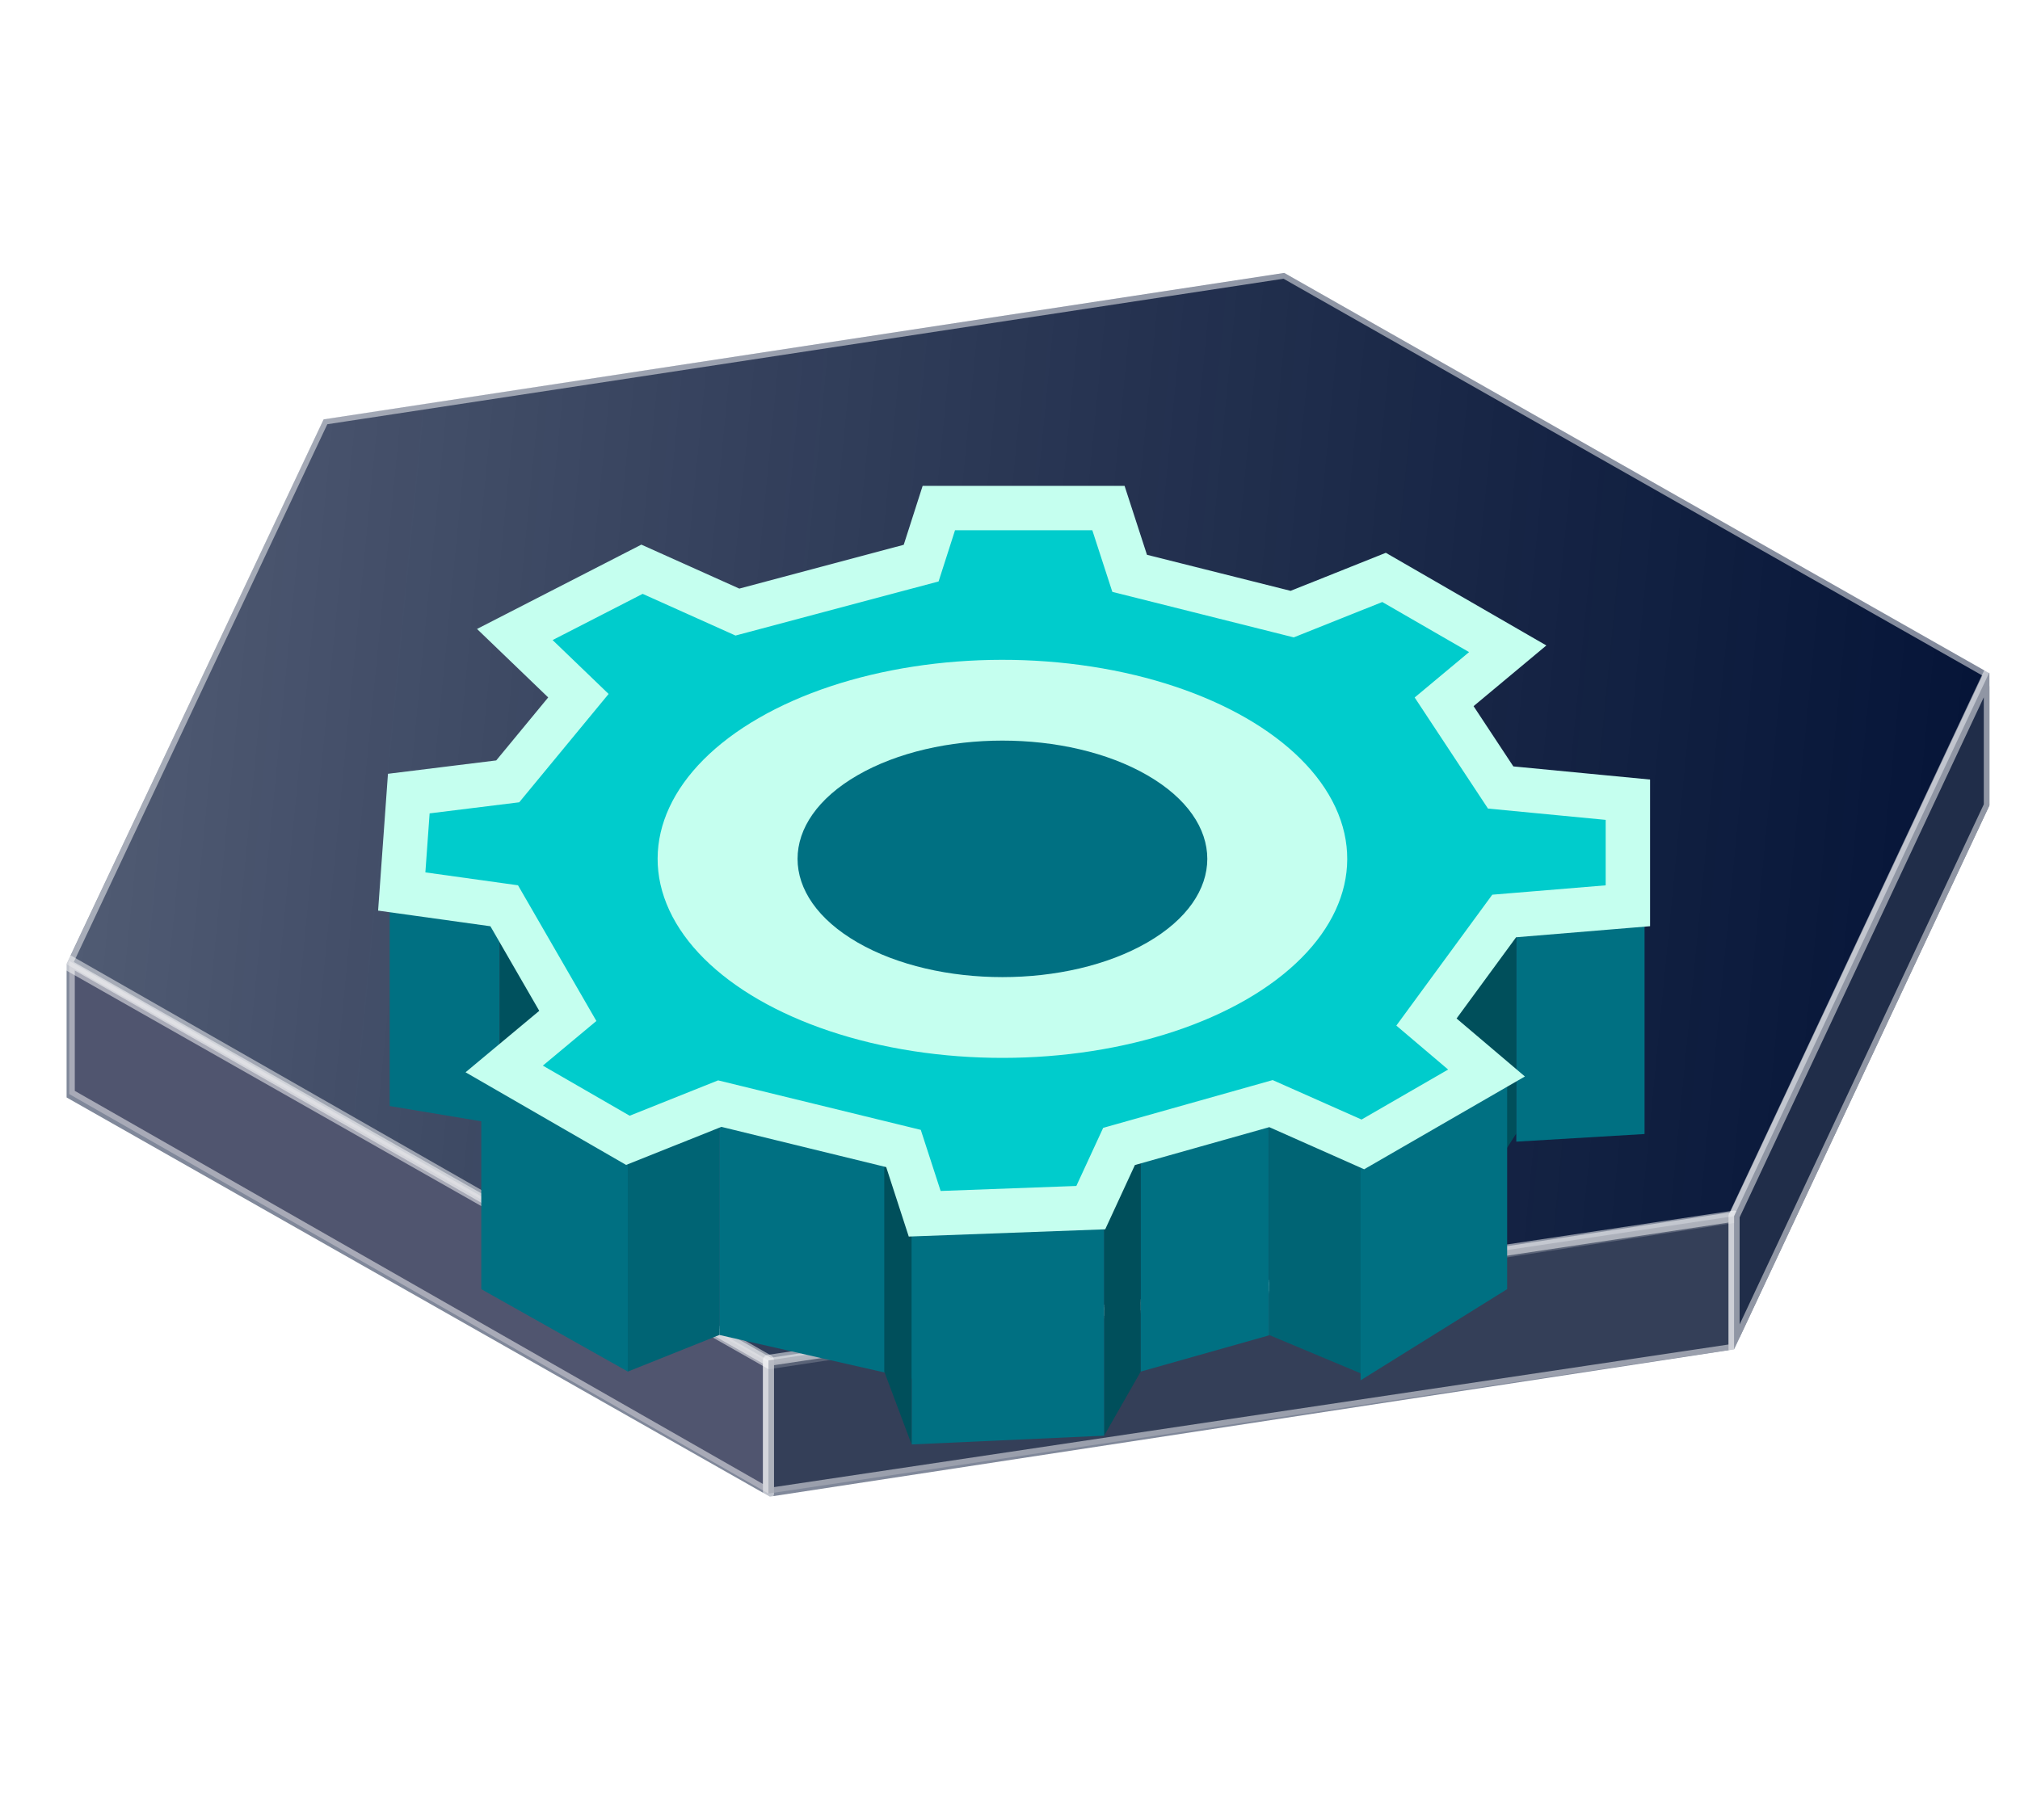 <svg width="91" height="82" viewBox="0 0 91 82" fill="none" xmlns="http://www.w3.org/2000/svg">
<path d="M14.579 18.897L57.855 12.297L89.625 30.34V36.287L78.119 60.803L34.682 67.439L3 49.451L3 43.43L14.579 18.897Z" fill="#001034"/>
<path d="M3.119 49.299V43.299L34.619 61.299V67.299L3.119 49.299Z" fill="#737389" fill-opacity="0.7" stroke="white" stroke-opacity="0.5" stroke-width="0.5" stroke-linejoin="round"/>
<path d="M14.576 18.889L57.869 12.299L89.63 30.337L78.113 54.855L34.682 61.44L3 43.451L14.576 18.889Z" fill="url(#paint0_linear_6_403)" stroke="white" stroke-opacity="0.5" stroke-width="0.5"/>
<path d="M78.119 54.799L34.619 61.299V67.299L78.119 60.799V54.799Z" fill="#4A5368" fill-opacity="0.7" stroke="white" stroke-opacity="0.5" stroke-width="0.5" stroke-linejoin="round"/>
<path d="M89.619 30.299L78.119 54.799V60.799L89.619 36.299V30.299Z" fill="#202D49" stroke="white" stroke-opacity="0.5" stroke-width="0.5" stroke-linejoin="round"/>
<g filter="url(#filter0_d_6_403)">
<path d="M17.554 33.837V23.934L22.505 24.759V34.662L17.554 33.837Z" fill="#007082"/>
<path d="M22.506 34.662V24.759L25.394 29.298V39.201L22.506 34.662Z" fill="#00515E"/>
<path d="M21.681 42.089V32.185L28.283 35.899V45.803L21.681 42.089Z" fill="#007082"/>
<path d="M28.282 45.803V35.9L32.409 34.249V44.152L28.282 45.803Z" fill="#006474"/>
<path d="M32.408 44.153V33.837L41.486 35.9V46.216L32.408 44.153Z" fill="#007082"/>
<path d="M39.836 45.803V35.487L41.074 38.788V49.104L39.836 45.803Z" fill="#004F5B"/>
<path d="M49.739 48.692V38.376L51.39 35.487V45.803L49.739 48.692Z" fill="#004F5B"/>
<path d="M57.167 44.152V34.249L61.512 36.068V45.972L57.167 44.152Z" fill="#006474"/>
<path d="M41.074 49.086V38.77L49.74 38.376V48.692L41.074 49.086Z" fill="#007082"/>
<path d="M51.391 45.803V35.881L57.168 34.249V44.171L51.391 45.803Z" fill="#007082"/>
<path d="M65.42 39.594V29.691L68.308 25.171V35.074L65.42 39.594Z" fill="#004F5B"/>
<path d="M61.294 46.197V36.293L67.896 32.185V42.089L61.294 46.197Z" fill="#007082"/>
<path d="M68.309 35.443V25.54L74.086 25.195V35.099L68.309 35.443Z" fill="#007082"/>
<path d="M62.351 10.018L58.212 11.672L50.89 9.834L49.935 6.893L42.294 6.893L41.498 9.374L33.22 11.58L28.922 9.65L23.192 12.591L26.057 15.348L22.873 19.208L18.416 19.759L18.098 24.171L22.714 24.814L25.58 29.777L22.714 32.167L28.286 35.383L32.425 33.729L40.702 35.751L41.657 38.692L49.139 38.416L50.412 35.659L57.257 33.729L61.396 35.567L66.967 32.35L64.261 30.053L67.763 25.274L73.335 24.814L73.335 20.035L67.604 19.484L65.057 15.624L67.922 13.234L62.351 10.018Z" fill="#00CCCC" stroke="#C5FFEF" stroke-width="2"/>
<circle r="12.683" transform="matrix(0.866 0.5 -0.866 0.5 45.159 22.7)" fill="#C5FFEF"/>
<circle r="7.536" transform="matrix(0.866 0.5 -0.866 0.5 45.159 22.7)" fill="#007082"/>
</g>
<defs>
<filter id="filter0_d_6_403" x="0.832" y="6.186" width="89.728" height="74.919" filterUnits="userSpaceOnUse" color-interpolation-filters="sRGB">
<feFlood flood-opacity="0" result="BackgroundImageFix"/>
<feColorMatrix in="SourceAlpha" type="matrix" values="0 0 0 0 0 0 0 0 0 0 0 0 0 0 0 0 0 0 127 0" result="hardAlpha"/>
<feOffset dy="16"/>
<feGaussianBlur stdDeviation="8"/>
<feComposite in2="hardAlpha" operator="out"/>
<feColorMatrix type="matrix" values="0 0 0 0 0 0 0 0 0 0 0 0 0 0 0 0 0 0 0.25 0"/>
<feBlend mode="normal" in2="BackgroundImageFix" result="effect1_dropShadow_6_403"/>
<feBlend mode="normal" in="SourceGraphic" in2="effect1_dropShadow_6_403" result="shape"/>
</filter>
<linearGradient id="paint0_linear_6_403" x1="-16.781" y1="36.869" x2="95.897" y2="47.874" gradientUnits="userSpaceOnUse">
<stop stop-color="white" stop-opacity="0.4"/>
<stop offset="1" stop-color="#C4C4C4" stop-opacity="0"/>
</linearGradient>
</defs>
</svg>
